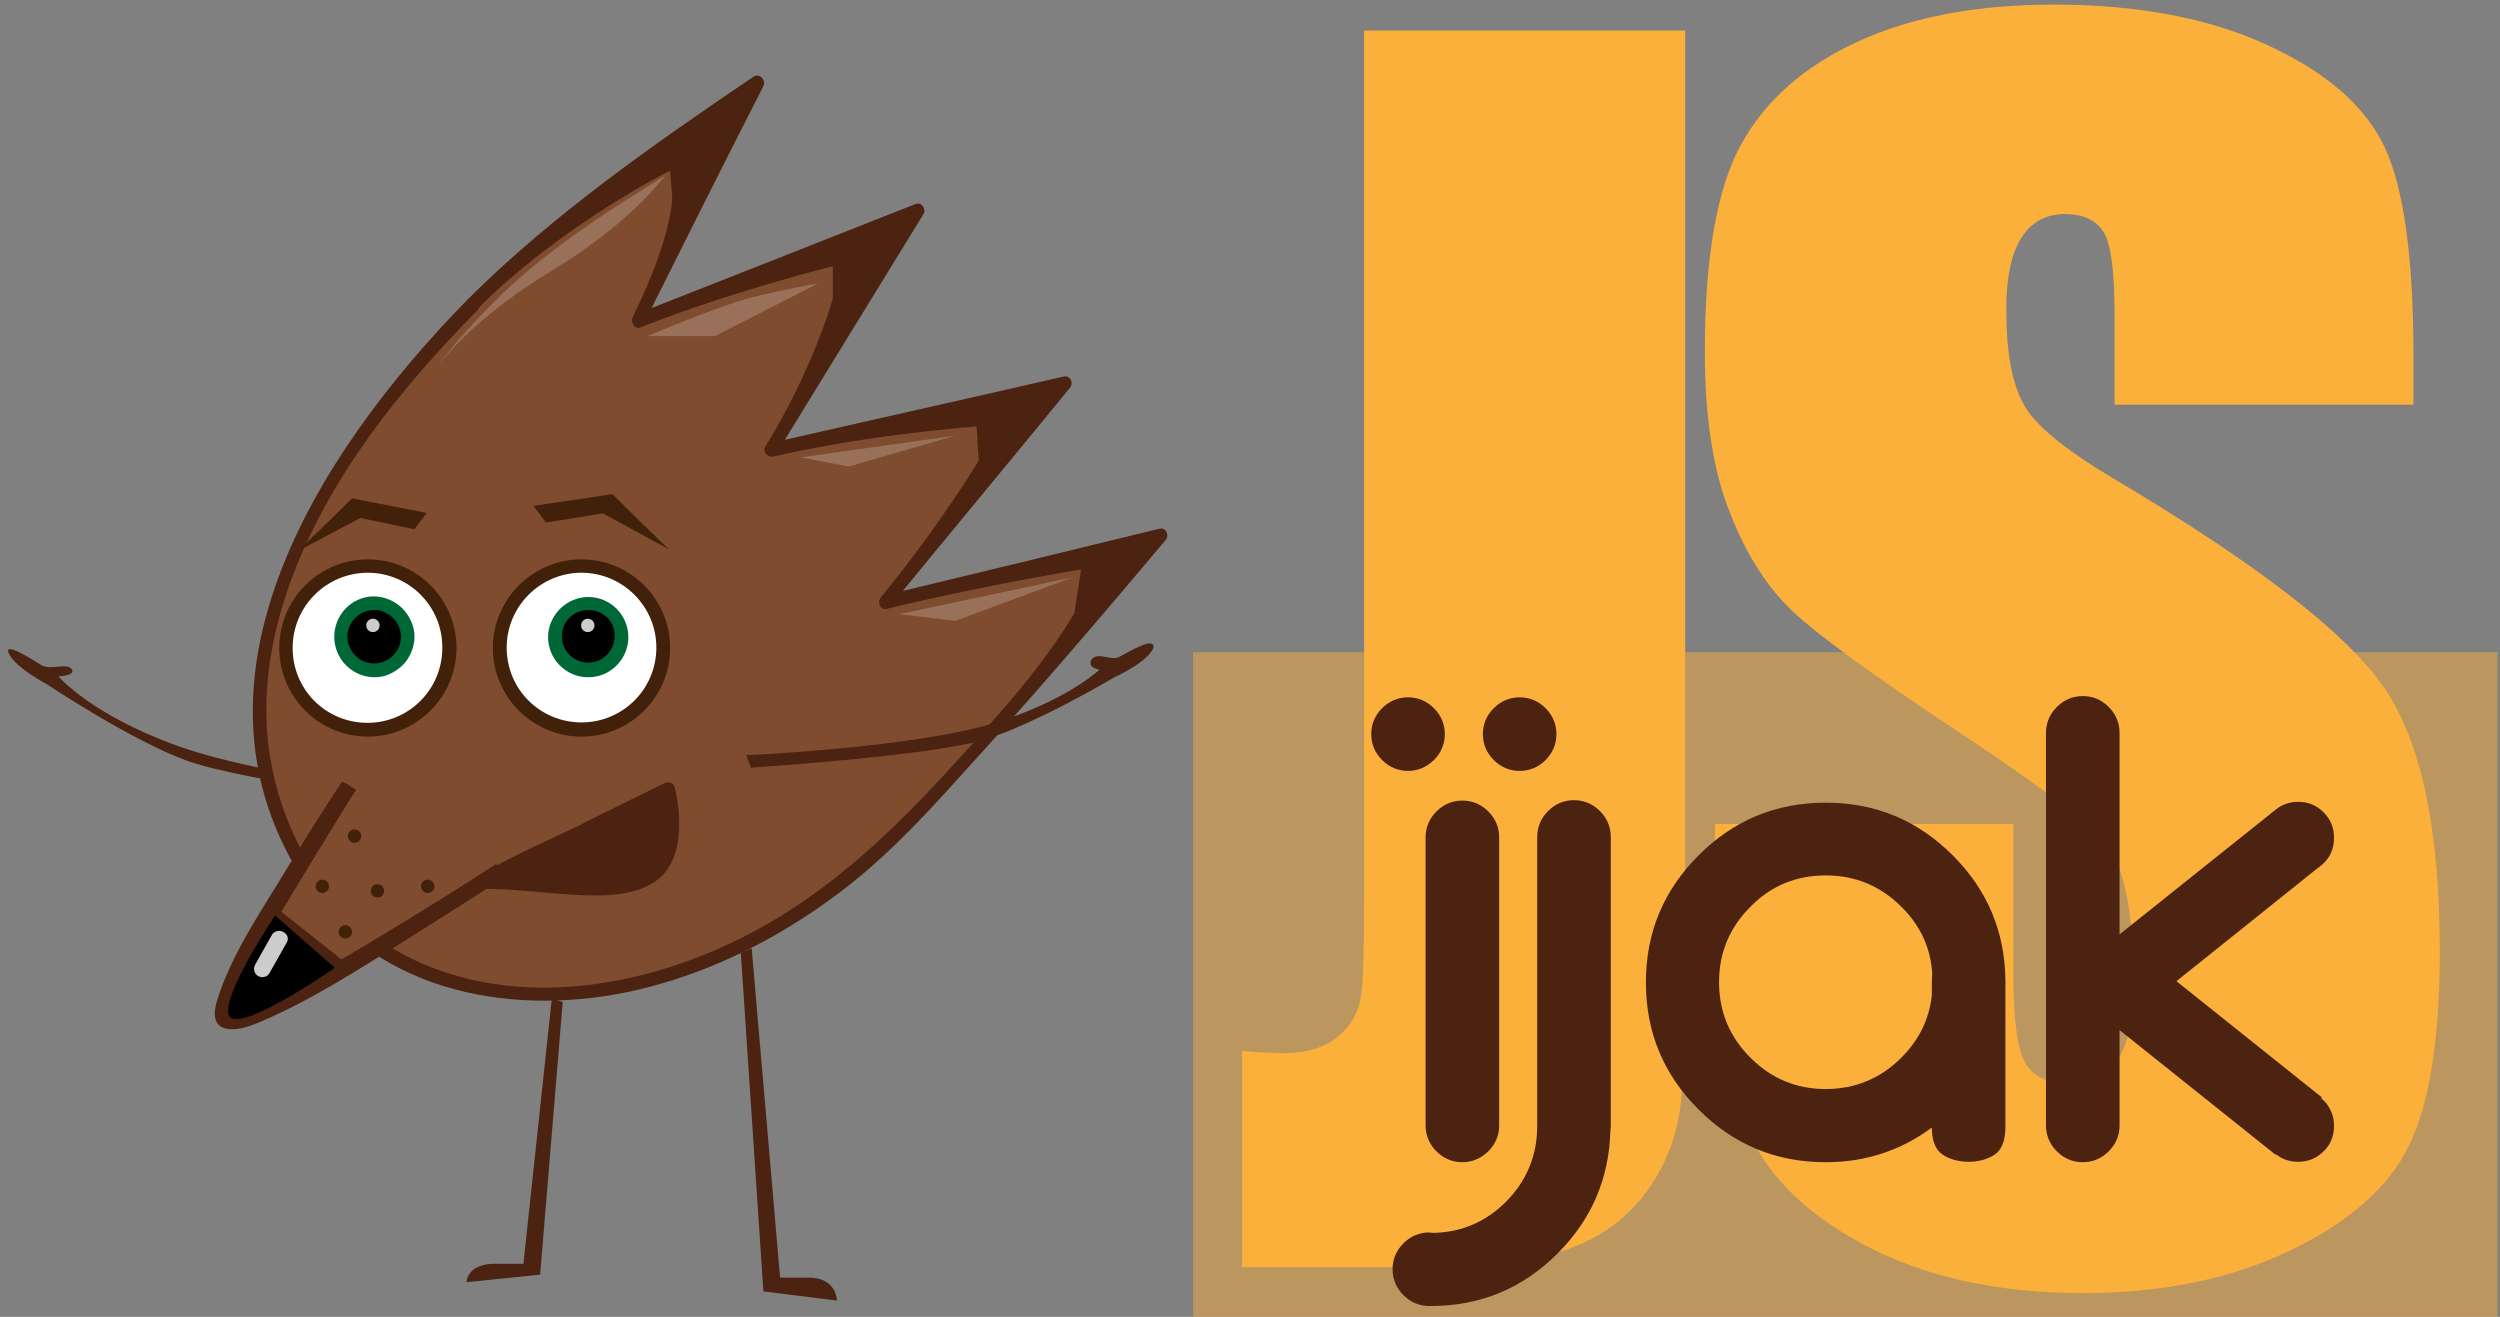 <?xml version="1.0" encoding="utf-8"?>
<!-- Generator: Adobe Illustrator 22.0.0, SVG Export Plug-In . SVG Version: 6.00 Build 0)  -->
<svg version="1.1" id="Слой_1" xmlns="http://www.w3.org/2000/svg" xmlns:xlink="http://www.w3.org/1999/xlink" x="0px" y="0px"
	 viewBox="0 0 598 315" style="enable-background:new 0 0 598 315;" xml:space="preserve">
<rect x="0" y="0" width="598" height="315" fill="#808080" stroke="none"/>
<style type="text/css">
	.st0{fill:#4C2311;}
	.st1{fill:#FBB03B;}
	.st2{opacity:0.48;}
	.st3{fill:#7F4C2F;}
	.st4{fill:#FFFFFF;}
	.st5{fill:#42210B;}
	.st6{fill:#006837;}
	.st7{fill:#CCCCCC;}
	.st8{fill:#997059;}
</style>
<g>
	<path class="st0" d="M107.4,190.7c0,0-43.2-4.6-64.4-12.1c-21.2-7.5-29-16.8-29-16.8s4.4-0.2,3.1-1.8c-1.3-1.5-5.1,0.4-7.2-0.9
		s-9.4-6-7.7-2.6c1.8,3.4,8.9,7.1,8.9,7.1s20.2,13.5,33.7,18.4c13.6,4.9,61.6,11.1,61.6,11.1L107.4,190.7z"/>
</g>
<g>
	<path class="st1" d="M403.1,7.3V205c0,29.6-0.3,48.6-0.9,57.1s-3.4,16.1-8.3,22.9c-5,6.8-11.7,11.5-20.1,14.2
		c-8.5,2.6-21.2,3.9-38.2,3.9h-38.5v-51.7c4.6,0.4,8,0.5,10,0.5c5.5,0,9.8-1.3,13-4s5-6,5.5-9.9s0.7-11.4,0.7-22.7V7.3H403.1z"/>
	<path class="st1" d="M577.2,96.8h-71.4V74.9c0-10.2-0.9-16.7-2.7-19.5c-1.8-2.8-4.9-4.2-9.1-4.2c-4.6,0-8.1,1.9-10.5,5.7
		s-3.6,9.5-3.6,17.2c0,9.9,1.3,17.3,4,22.3c2.5,5,9.8,11,21.7,18.1c34.2,20.3,55.8,37,64.7,50c8.9,13,13.3,34,13.3,63
		c0,21.1-2.5,36.6-7.4,46.6s-14.5,18.4-28.6,25.1c-14.1,6.8-30.6,10.1-49.3,10.1c-20.6,0-38.2-3.9-52.7-11.7
		c-14.6-7.8-24.1-17.7-28.6-29.8c-4.5-12.1-6.8-29.2-6.8-51.3v-19.4h71.4v36c0,11.1,1,18.2,3,21.4s5.6,4.8,10.7,4.8s8.9-2,11.4-6
		s3.7-10,3.7-17.9c0-17.4-2.4-28.8-7.1-34.2c-4.9-5.4-16.9-14.3-36-26.9c-19.1-12.7-31.8-21.9-38-27.6c-6.2-5.7-11.4-13.6-15.4-23.8
		c-4.1-10.1-6.1-23-6.1-38.7c0-22.7,2.9-39.2,8.7-49.7c5.8-10.5,15.1-18.7,28-24.6C457.4,4,473,1.1,491.3,1.1c20,0,37,3.2,51.1,9.7
		c14.1,6.5,23.4,14.6,28,24.4s6.9,26.5,6.9,50v11.6H577.2z"/>
</g>
<g class="st2">
	<rect x="285.4" y="156" class="st1" width="312" height="159"/>
</g>
<g>
	<g>
		<path class="st3" d="M113,72.8c-21.2,21.7-82.1,88-31.4,146.9c40.4,37.1,104.9,11.9,138.3-25.8c20.2-21.2,57.8-65.9,57.8-65.9
			l-66,16l43.1-52.4l-70.5,16l35.2-57.3l-67,26.4c0,0,28.3-57.2,28.7-57C181.6,19.9,134.3,51.3,113,72.8z"/>
	</g>
</g>
<g>
	<g>
		<g>
			<path class="st0" d="M111.8,71.7c-36,36.7-72.3,93.1-36.8,142.4c18.1,25.1,52.1,29.4,80.2,22c15.4-4,30-11.3,42.9-20.6
				c11.8-8.4,21.6-18.7,31.2-29.4c17-18.6,33.3-37.6,49.5-56.9c1-1.2,0.1-3.2-1.6-2.7c-22,5.4-44,10.7-66,16
				c0.5,0.9,1.1,1.9,1.6,2.7c14.3-17.5,28.8-34.9,43.1-52.4c1-1.2,0.1-3.2-1.6-2.7c-23.5,5.4-46.9,10.6-70.5,16
				c0.7,0.8,1.2,1.6,1.9,2.4c11.7-19.1,23.5-38.2,35.2-57.3c0.7-1.1-0.4-3-1.9-2.4c-22.3,8.8-44.6,17.6-67,26.4
				c0.7,0.8,1.2,1.6,1.9,2.4c9.5-19,19-38,28.7-57c0.7-1.3-0.8-3.2-2.3-2.3C156.7,34.3,132.2,51.3,111.8,71.7
				c-1.5,1.5,0.9,3.8,2.3,2.3c20.1-20.2,46.2-33.2,46.2-33.2l0.5,6.5c0,0,0,9.5-9.5,28.6c-0.5,1.1,0.4,3,1.9,2.4
				c22.3-8.8,46-14.6,46-14.6v7.7c0,0-4.4,16.3-16.1,35.4c-0.8,1.3,0.5,2.7,1.9,2.4c23.5-5.4,48.6-7.2,48.6-7.2l0.5,8.2
				c0,0-9.1,15.2-23.4,32.7c-1,1.2-0.1,3.2,1.6,2.7c22-5.4,46.3-9.4,46.3-9.4l-1.6,10.4c0,0-5.3,9.7-18.1,24.2
				c-18.8,21.3-37.4,42.1-63.7,54.6c-26.9,12.8-60.5,16.6-86-1.6c-13.3-9.6-22-26.7-24.6-42.7c-2.3-14.1,0-28.4,4.8-41.7
				c9.1-25.1,26.4-46.5,44.9-65.3C115.7,72.5,113.4,70.2,111.8,71.7z"/>
		</g>
	</g>
</g>
<g>
	<circle class="st4" cx="88" cy="155" r="19.6"/>
	<path class="st5" d="M88,176.2c-11.7,0-21.2-9.5-21.2-21.2s9.5-21.2,21.2-21.2s21.2,9.5,21.2,21.2C109.2,166.7,99.6,176.2,88,176.2
		z M88,137C78.1,137,70,145,70,155c0,10,8,17.9,17.9,17.9s17.9-8,17.9-17.9C105.9,145,97.8,137,88,137z"/>
</g>
<g>
	<circle class="st4" cx="139.1" cy="155" r="19.6"/>
	<path class="st5" d="M139.1,176.2c-11.7,0-21.2-9.5-21.2-21.2s9.5-21.2,21.2-21.2s21.2,9.5,21.2,21.2S150.8,176.2,139.1,176.2z
		 M139.1,137c-9.8,0-17.9,8-17.9,17.9c0,10,8,17.9,17.9,17.9s17.9-8,17.9-17.9C157,145,148.9,137,139.1,137z"/>
</g>
<g>
	<circle cx="89.6" cy="152.2" r="8"/>
	<path class="st6" d="M89.6,162c-4,0-7.9-2.6-9.2-6.8c-1.6-5,1.2-10.5,6.2-12.1c2.4-0.8,5-0.5,7.3,0.7s3.9,3.2,4.8,5.7l0,0
		c0.8,2.4,0.5,5-0.7,7.3c-1.2,2.3-3.2,3.9-5.7,4.8C91.6,161.8,90.6,162,89.6,162z M89.6,145.9c-0.7,0-1.3,0.1-2,0.3
		c-3.4,1.1-5.3,4.7-4.2,8c1.1,3.4,4.7,5.3,8,4.2c3.4-1.1,5.3-4.7,4.2-8l0,0c-0.5-1.6-1.6-3-3.2-3.7
		C91.6,146.1,90.6,145.9,89.6,145.9z"/>
</g>
<g>
	<circle cx="140.7" cy="152.2" r="8"/>
	<path class="st6" d="M140.7,162c-5.4,0-9.6-4.4-9.6-9.6s4.4-9.6,9.6-9.6c5.4,0,9.6,4.4,9.6,9.6S146.1,162,140.7,162z M140.7,145.9
		c-3.5,0-6.3,2.8-6.3,6.3s2.8,6.3,6.3,6.3s6.3-2.8,6.3-6.3C147.2,148.7,144.3,145.9,140.7,145.9z"/>
</g>
<g>
	<path class="st3" d="M85,185.5c0,0-37.2,56.1-31.1,59.2s69.8-39.1,69.8-39.1L85,185.5z"/>
</g>
<g>
	<g>
		<path class="st0" d="M118.6,206.7c-16,10.5-36.9,22.8-36.9,22.8l-14.4-11.4c0,0,13.6-22.6,17.9-29.2c-0.5-0.3-1.2-0.7-1.8-1.1
			c0,0-0.2-0.2-0.4-0.3c-0.1,0-0.2-0.1-0.2-0.1c-0.3-0.1-0.7-0.2-1-0.4c-4.4,6.6-8.5,13.2-12.7,20c-6.2,10.3-13.7,21-17.2,32.4
			c-2.2,7.2,2.8,8.1,9.5,5.4c12.9-5.4,24.5-13,36.1-20.2c8.4-5.3,16.7-10.5,25.1-16C121.2,207.9,119.9,207.3,118.6,206.7z"/>
	</g>
</g>
<g>
	<g>
		<path class="st0" d="M115.4,210.9c2.1-1.4,44.4-22.2,44.4-22.2s4.8,18.7-6.9,22.2c-11.7,3.5-26.4,0-30.5,0
			C118.3,210.9,115.4,210.9,115.4,210.9z"/>
	</g>
	<g>
		<g>
			<path class="st0" d="M116.2,212.3c7.2-4.5,15.4-7.9,23-11.6c7.1-3.5,14.3-7.1,21.4-10.6c-0.8-0.3-1.6-0.7-2.4-1
				c1.9,7.2,2,17.9-6.7,20.5c-11.6,3.4-24.4-0.3-36.2-0.3c-2.1,0-2.1,3.3,0,3.3c6.3,0,12.3,0.7,18.6,1.2c7,0.5,16.8,1.3,22.9-3
				c6.8-4.8,6.3-15.3,4.6-22.5c-0.3-1.1-1.5-1.4-2.4-1c-7.1,3.5-14.3,7-21.4,10.6c-7.7,3.7-15.8,7.1-23,11.6
				C112.8,210.6,114.4,213.4,116.2,212.3z"/>
		</g>
	</g>
</g>
<g>
	<path class="st5" d="M71.1,131.9c6.1-5.7,13.1-12.7,13.1-12.7l17.9,3.5l-3,3.9l-12.9-2.7L71.1,131.9z"/>
</g>
<g>
	<path class="st5" d="M160,131.4c-6.2-5.9-13.5-13.2-13.5-13.2l-18.9,2.8l3,4l13.6-2.2L160,131.4z"/>
</g>
<g>
	<path class="st0" d="M179.2,181.1c0,0,38.4-1.6,57.8-7.4c19.4-5.8,27-13.9,27-13.9s-3.8-0.4-2.5-1.9c1.3-1.3,4.5,0.7,6.5-0.4
		c2-1.1,8.9-5,7-2c-1.9,3-8.4,6-8.4,6s-19,11.4-31.4,15.1c-12.4,3.7-55.1,6.6-55.1,6.6L179.2,181.1z"/>
	<path class="st0" d="M179.7,183.8l-1.2-3.2h0.8c0.4,0,38.6-1.8,57.7-7.4c15.6-4.7,23.6-10.9,26-13c-0.9-0.2-1.9-0.5-2.1-1.3
		c-0.1-0.2-0.1-0.8,0.3-1.3c0.9-0.9,2.2-0.7,3.5-0.4c1.1,0.2,2.3,0.4,3.1-0.1c5.8-3.3,7.3-3.5,7.9-3c0.5,0.5,0,1.4-0.2,1.6
		c-2,3.1-8.4,6.1-8.8,6.2c-0.1,0.1-19.1,11.4-31.5,15.1c-12.3,3.7-53.5,6.5-55.3,6.6L179.7,183.8z M180,181.6l0.4,1
		c4.4-0.3,43.1-3.1,54.6-6.6c12.1-3.7,31.1-14.9,31.3-15c0.1-0.1,6.6-3.1,8.3-5.9c0.1-0.1,0.1-0.2,0.1-0.2c-0.5,0.1-2.2,0.7-6.5,3.1
		c-1.1,0.7-2.5,0.4-3.7,0.2c-1.1-0.2-2.1-0.3-2.5,0.1c-0.1,0.1-0.1,0.2-0.1,0.2c0.1,0.2,1.2,0.5,2.3,0.8l1.1,0.1l-0.8,0.8
		c-0.3,0.3-8,8.3-27.2,14.1C219.5,179.5,185.5,181.4,180,181.6z"/>
</g>
<g>
	<path d="M65.8,219l14.3,12.5c0,0-21.3,14.8-24.9,11.9C51.4,240.5,65.8,219,65.8,219z"/>
</g>
<g>
	<path class="st0" d="M177.2,227.9l5.4,81l17.6,2.2c0,0,0-5.5-6.8-5.5s-6.8,0-6.8,0l-6.8-78.8L177.2,227.9z"/>
</g>
<g>
	<path class="st0" d="M134.6,239.7l-5.4,65.2l-17.6,1.8c0,0,0-4.4,6.8-4.4c6.8,0,6.8,0,6.8,0l6.8-63.5L134.6,239.7z"/>
</g>
<path class="st0" d="M336.8,184.4c-2.4,0-4.5-0.9-6.2-2.6s-2.6-3.8-2.6-6.2s0.9-4.5,2.6-6.2s3.8-2.6,6.2-2.6c2.4,0,4.5,0.9,6.2,2.6
	c1.7,1.7,2.6,3.8,2.6,6.2s-0.9,4.5-2.6,6.2C341.2,183.5,339.2,184.4,336.8,184.4z"/>
<path class="st0" d="M349.8,278c-2.4,0-4.5-0.9-6.2-2.6s-2.6-3.8-2.6-6.2v-68.9c0-2.4,0.9-4.5,2.6-6.2s3.8-2.6,6.2-2.6
	c2.4,0,4.5,0.9,6.2,2.6c1.7,1.7,2.6,3.8,2.6,6.2v68.9c0,2.4-0.9,4.5-2.6,6.2C354.2,277.1,352.2,278,349.8,278z"/>
<path class="st0" d="M343.1,294.9c6.7-0.2,12.4-2.7,17.2-7.5c4.9-5,7.4-11,7.4-18.1v-69.1c0-2.4,0.9-4.5,2.6-6.2s3.8-2.6,6.2-2.6
	c2.4,0,4.5,0.9,6.2,2.6c1.7,1.7,2.6,3.8,2.6,6.2v68.9c0,0.5,0,0.9-0.1,1.4c-0.3,11.4-4.5,21.2-12.6,29.3
	c-8.4,8.4-18.5,12.6-30.4,12.6h-0.3c-2.4,0-4.5-0.9-6.2-2.6s-2.6-3.8-2.6-6.2c0-2.4,0.9-4.5,2.6-6.2s3.8-2.6,6.2-2.6
	C342.3,294.9,342.7,294.9,343.1,294.9z"/>
<path class="st0" d="M363.5,184.4c-2.4,0-4.5-0.9-6.2-2.6s-2.6-3.8-2.6-6.2s0.9-4.5,2.6-6.2s3.8-2.6,6.2-2.6c2.4,0,4.5,0.9,6.2,2.6
	c1.7,1.7,2.6,3.8,2.6,6.2s-0.9,4.5-2.6,6.2C368,183.5,365.9,184.4,363.5,184.4z"/>
<path class="st0" d="M479.7,269.5c0,3.3-0.9,5.6-2.6,6.7s-3.8,1.7-6.2,1.7s-4.5-0.6-6.2-1.7s-2.6-3.3-2.6-6.5
	c-7.4,5.5-15.8,8.3-25.4,8.3c-11.9,0-22-4.2-30.4-12.6s-12.6-18.5-12.6-30.4s4.2-22,12.6-30.4s18.5-12.6,30.4-12.6s22,4.2,30.4,12.6
	c8.3,8.3,12.5,18.3,12.6,30L479.7,269.5L479.7,269.5z M454.8,216.9c-5-5-11-7.5-18.1-7.5s-13.1,2.5-18,7.5c-5,5-7.5,11-7.5,18
	c0,7.1,2.5,13.1,7.5,18.1s11,7.5,18,7.5s13.1-2.5,18.1-7.5c4.2-4.2,6.7-9.2,7.3-15v-3.3c0-0.5,0-1,0.1-1.6
	C461.9,226.9,459.4,221.4,454.8,216.9z"/>
<path class="st0" d="M507,246.4v22.8c0,2.4-0.9,4.5-2.6,6.2s-3.8,2.6-6.2,2.6s-4.5-0.9-6.2-2.6s-2.6-3.8-2.6-6.2v-93.9
	c0-2.4,0.9-4.5,2.6-6.2s3.8-2.6,6.2-2.6s4.5,0.9,6.2,2.6c1.7,1.7,2.6,3.8,2.6,6.2v48.2l37.3-29.8c1.6-1.3,3.4-1.9,5.4-1.9
	c2.4,0,4.4,0.8,6.1,2.5c1.7,1.7,2.5,3.7,2.5,6.1c0,2.4-0.8,4.5-2.5,6.1c-0.5,0.5-1.1,0.9-1.6,1.3l-33.6,26.9l34.8,27.8l-0.2,0.2
	c0.2,0.2,0.4,0.3,0.6,0.5c1.7,1.7,2.5,3.8,2.5,6.1c0,2.4-0.8,4.5-2.5,6.1c-1.7,1.7-3.7,2.5-6.1,2.5c-2,0-3.8-0.6-5.3-1.8l-0.1,0.1
	L507,246.4z"/>
<g>
	<circle class="st5" cx="77.1" cy="212" r="1.6"/>
</g>
<g>
	<circle class="st5" cx="84.8" cy="200" r="1.6"/>
</g>
<g>
	<circle class="st5" cx="102.3" cy="212" r="1.6"/>
</g>
<g>
	<circle class="st5" cx="90.3" cy="213.1" r="1.6"/>
</g>
<g>
	<circle class="st5" cx="82.6" cy="222.9" r="1.6"/>
</g>
<g>
	<path class="st7" d="M68.5,225.6l-4,7.1c-0.5,1-1.8,1.3-2.7,0.8l0,0c-1-0.5-1.3-1.8-0.8-2.7l4-7.1c0.5-1,1.8-1.3,2.7-0.8l0,0
		C68.8,223.4,69.2,224.6,68.5,225.6z"/>
</g>
<g>
	<circle class="st7" cx="89.2" cy="149.6" r="1.6"/>
</g>
<g>
	<circle class="st7" cx="140.6" cy="149.6" r="1.6"/>
</g>
<path class="st8" d="M159.1,42c-17.3,10.6-30.4,19.7-40.6,29.9s-13.8,15.7-13.8,15.7s7.8-11.1,27.2-22.8S159.1,42,159.1,42z"/>
<path class="st8" d="M154.9,80.4c0,0,16.8-7.2,24.7-9.2s16.1-3.4,16.1-3.4l-24.7,12.6H154.9z"/>
<polygon class="st8" points="191.5,109.4 228.5,104.2 203,111.6 "/>
<polygon class="st8" points="215.1,146.9 256.6,138.1 228.5,148.5 "/>
</svg>
